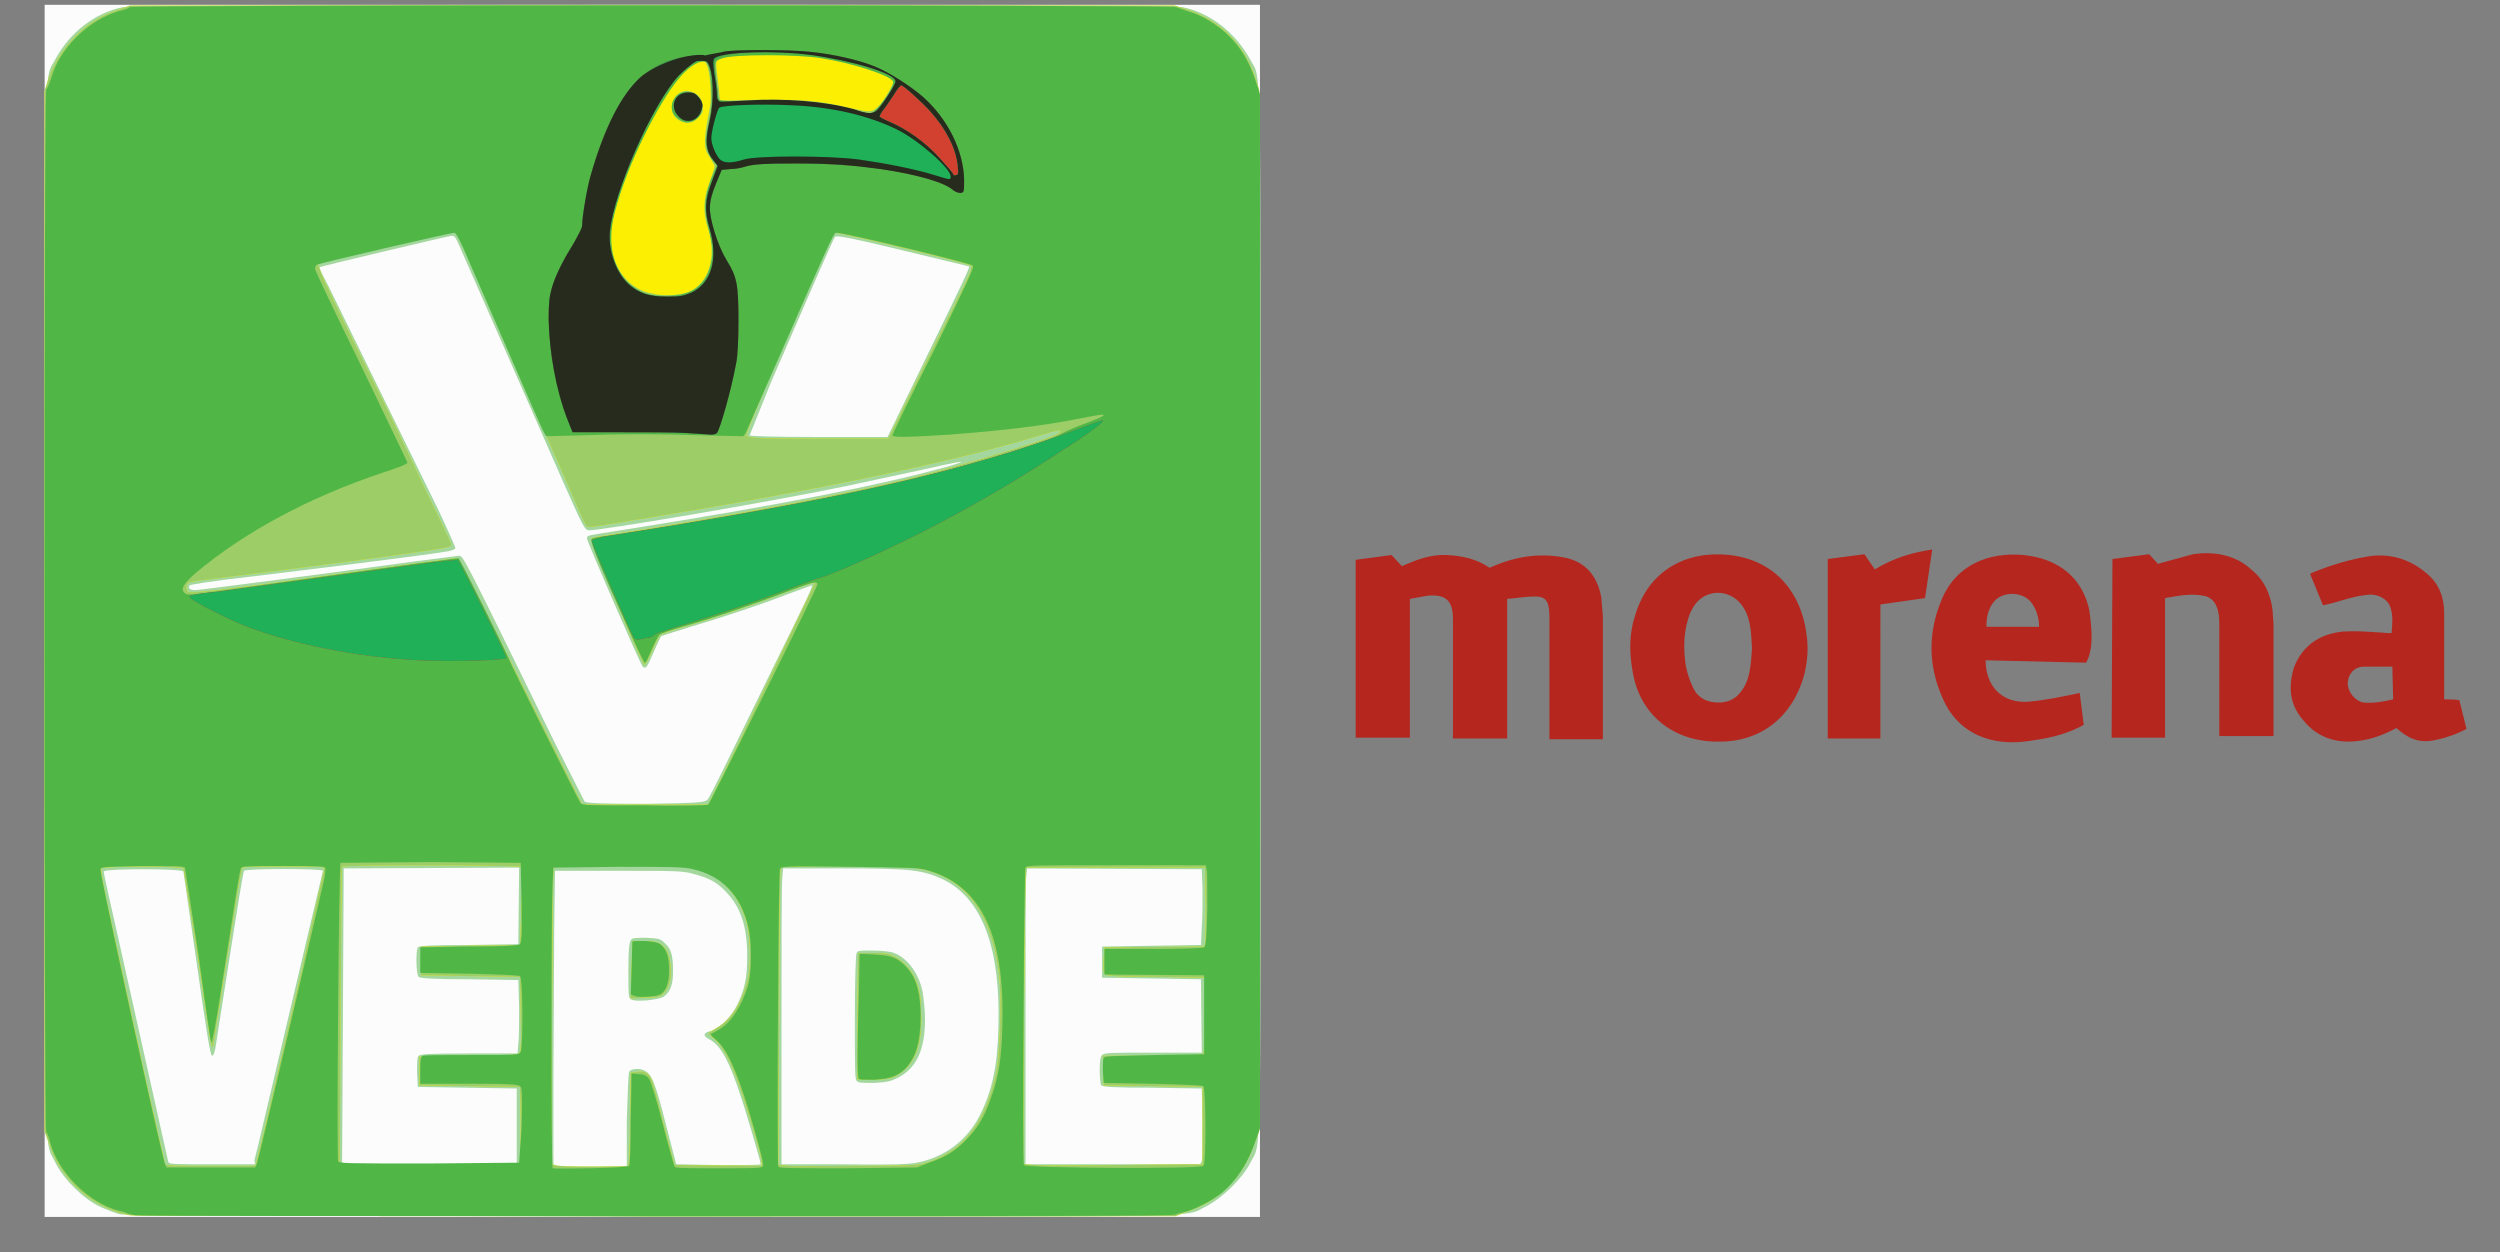 <?xml version="1.0" encoding="utf-8"?>
<!-- Generator: Adobe Illustrator 21.0.0, SVG Export Plug-In . SVG Version: 6.00 Build 0)  -->
<svg version="1.2" baseProfile="tiny" id="Capa_1" xmlns="http://www.w3.org/2000/svg" xmlns:xlink="http://www.w3.org/1999/xlink"
	 x="0px" y="0px" width="313.5px" height="157px" viewBox="0 0 313.5 157" xml:space="preserve">
<rect x="0" y="0" width="313.5" height="157" fill="#808080" stroke="none"/>
<path fill="#FBFCFB" d="M5.6,76.6v-76H158v152H5.6C5.6,152.6,5.6,76.6,5.6,76.6z"/>
<path fill="#A3D79D" d="M15.2,152.3c-0.6-0.1-1.8-0.6-2.7-1c-2.1-1-4.6-3.5-5.6-5.6c-1.4-2.9-1.3,2.7-1.3-69.1
	c0-71.9-0.1-66.4,1.3-69.1c1.8-3.4,5-5.9,8.5-6.6c2.1-0.4,130.9-0.4,132.9,0c3.5,0.7,6.7,3.3,8.5,6.6c1.4,2.7,1.3-2.9,1.3,69.1
	c0,72.1,0.1,66.4-1.3,69.2c-1,2-3.6,4.5-5.6,5.5c-2.9,1.4,2.8,1.3-69.5,1.3L15.2,152.3L15.2,152.3z M31.9,145.5l0.5-2l8.1-34.3
	c0-0.3-9.8-0.3-9.9,0c-0.1,0.1-0.9,5-1.8,10.8L27,131.5c-0.1,0.6-0.3,0.9-0.4,0.9c-0.2,0-0.6-2.2-1.9-11.4L23,109.3
	c-0.1-0.4-10-0.4-10,0c0,0.2,0.9,4.3,2,9.1l6.1,27.3c0.1,0.3,0.5,0.3,5.5,0.3H32C32,146,31.9,145.5,31.9,145.5z M64.8,141.2v-4.7
	l-12.4-0.2l-0.1-1.8c0-1.2,0-1.9,0.2-2.1s1.3-0.3,6.3-0.3h6.1l0.1-1.2c0.1-0.7,0.1-2.7,0.1-4.6l-0.1-3.4l-6.1-0.1
	c-4.1,0-6.2-0.1-6.4-0.3c-0.3-0.2-0.4-3.2-0.1-3.7c0.1-0.2,1.7-0.3,6.4-0.3l6.2-0.1l0.1-9.6l-22,0.1l-0.2,36.9
	c0.1,0.3,1.4,0.3,11,0.3l10.9-0.1L64.8,141.2L64.8,141.2z M78.6,140.4c0.1-3.1,0.2-5.8,0.3-6c0.2-0.4,1.4-0.5,2-0.1
	c0.8,0.4,1.3,1.5,2.6,6.7l1.3,5l5.3,0.1c2.9,0,5.3,0,5.3-0.1s-0.5-2-1.2-4.3c-2.3-7.8-3.5-10.5-5.3-11.4c-0.8-0.4-0.7-0.8,0.2-1
	c1.1-0.3,2.6-1.8,3.3-3.2c1-2,1.3-3.5,1.3-6.2c0-3.7-0.8-6.1-2.6-8c-1.2-1.3-2.2-1.8-4.1-2.3c-1.4-0.4-2.2-0.4-9.5-0.4h-7.9
	l-0.1,7.1l-0.1,18.6v11.4h9.2L78.6,140.4L78.6,140.4z M79.1,125.3c-0.3-0.2-0.3-0.6-0.3-3.6c0-2.5,0.1-3.5,0.3-3.8s0.5-0.3,2-0.3
	c1.6,0.1,1.7,0.1,2.3,0.7c0.8,0.7,1,1.6,1,3.5c0,1.6-0.3,2.6-1.2,3.2C82.5,125.4,79.6,125.7,79.1,125.3z M115,145.8
	c3.5-0.7,6.3-2.8,7.9-6c1.5-3,2.2-6.1,2.3-11c0.3-9.8-2-16.1-6.9-18.5c-2.6-1.2-3.9-1.4-12.6-1.4h-7.5l-0.1,1.2
	c-0.1,0.7-0.1,9-0.1,18.6V146h7.8C112,146.1,113.8,146,115,145.8L115,145.8z M107.4,135.5c-0.2-0.2-0.2-1.9-0.2-7.9
	c0-4.2,0.1-7.8,0.2-8c0.1-0.4,0.3-0.4,1.9-0.4c1,0,2.1,0.1,2.5,0.2c1.8,0.5,3.4,2.5,3.9,5c0.1,0.7,0.3,2.2,0.3,3.4
	c0,3.9-1.1,6.1-3.3,7.3c-1,0.5-1.4,0.6-3.1,0.7C108,135.8,107.6,135.8,107.4,135.5L107.4,135.5z M150.7,145.6
	c0.1-0.2,0.1-2.4,0.1-4.8l-0.1-4.3l-6.2-0.1c-4.7,0-6.2-0.1-6.4-0.3c-0.1-0.1-0.2-1-0.2-1.9c0-1.2,0.1-1.7,0.3-1.9
	c0.3-0.3,1.1-0.3,6.4-0.3h6.1l-0.1-9.2l-12.4-0.2v-3.9l12.4-0.2l0.1-2.2c0.1-1.2,0.1-3.3,0.1-4.7l-0.1-2.6l-21.9-0.1l-0.1,1
	c-0.1,0.6-0.1,8.9-0.1,18.6V146h21.9L150.7,145.6L150.7,145.6z M88.7,100.3c0.2-0.2,1-1.8,1.9-3.6L97,83.6c4.4-8.9,5-10.2,4.8-10.2
	l-3,1.1c-3.9,1.5-7.9,2.8-12.2,4.1c-1.9,0.6-3.6,1.1-3.7,1.2s-0.5,1-0.9,1.9c-0.9,2.1-1,2.2-1.4,1.9c-0.3-0.3-7-15.7-7-16.1
	c0-0.1,0.1-0.3,0.2-0.3c0.1-0.1,2.7-0.5,5.9-1c18.8-3,31.4-5.5,39.5-7.8c2.7-0.8,1.3-0.6-4,0.6l-9.3,2c-10.2,2.1-31,5.6-32.1,5.5
	c-0.5-0.1-0.7-0.5-3.1-5.9L57.9,31.5c-0.8-1.9-0.9-2-1.4-1.9c-0.7,0.1-16.3,3.8-16.4,3.9s0.4,1.1,1.1,2.4l13.7,27.9
	c1.2,2.5,2.2,4.8,2.2,4.9c0,0.2-0.5,0.4-1.4,0.5c-2.1,0.4-17.6,2.3-25,3.2c-3.7,0.4-6.8,0.9-6.9,1c-0.3,0.3,0,0.6,0.7,0.6
	c0.6,0,18.8-2.4,27.5-3.6l5.5-0.7c0.6,0,0.1-1,12.2,23.7l3.6,7.1c0.2,0.2,1.7,0.3,7.8,0.3C87.8,100.7,88.4,100.6,88.7,100.3
	L88.7,100.3z M116.4,44.3c4.5-9.2,5.3-10.9,5.1-10.9l-8.3-2c-6.6-1.6-8.3-1.9-8.5-1.7c-0.1,0.1-1.3,2.8-2.7,6l-5.3,12.2L94,54.6
	c0.1,0.1,3.2,0.2,8.7,0.2h8.6C111.3,54.8,116.4,44.3,116.4,44.3z"/>
<path fill="#FCEF01" d="M16.3,152.4c-2.6-0.5-5-1.8-6.9-3.7c-1.5-1.6-2.5-3.1-3.2-5.2l-0.6-1.6V11.4l0.5-1.6C6.9,7.7,8,6,9.5,4.5
	s2.9-2.4,5.1-3.2l1.7-0.6h131l1.6,0.5c4.2,1.4,7.1,4.4,8.5,8.5l0.5,1.6v130.5l-0.6,1.6c-0.7,2.1-1.7,3.7-3.2,5.3
	c-1.5,1.5-2.9,2.4-5.1,3.2l-1.6,0.6H82.2C46.4,152.5,16.8,152.5,16.3,152.4L16.3,152.4z M65.2,145.6c0.1-0.3,0.1-2.6,0.1-5l-0.1-4.3
	l-12.6-0.2v-3.6l6.1-0.1c4.1,0,6.2-0.1,6.4-0.3s0.3-1.2,0.2-4.9l-0.1-4.7l-12.4-0.2v-3.6l12.4-0.2l0.2-4.8c0.1-3.3,0.1-4.9,0-5
	c-0.2-0.2-22.3-0.3-22.5,0c-0.1,0.1-0.1,8.5-0.2,18.7L42.6,146l10.9,0.1h11.2C65,146.2,65.2,146,65.2,145.6z M78.7,146.2
	c0.2-0.1,0.3-1.5,0.3-5.9l0.1-5.8l0.9-0.1c1-0.1,1.4,0.2,1.8,1.2c0.1,0.3,0.8,2.8,1.5,5.6l1.3,4.9l10.9,0.1v-0.5
	c0-0.6-1.1-4.4-2.3-8.1c-1.2-3.8-2.4-6.2-3.5-7.2c-0.5-0.4-0.9-0.8-0.8-0.9l1-0.6c1.9-1.1,3.2-3.3,3.9-6.2c0.4-1.8,0.3-5.4-0.2-7.1
	c-1-3.5-3.2-5.8-6.3-6.7c-0.9-0.2-2.8-0.3-9.4-0.3l-8.5,0.1c-0.1,0.1-0.3,36.2-0.2,37.1c0,0.1,0.2,0.3,0.4,0.3
	C69.9,146.4,78.4,146.3,78.7,146.2z M79.2,121.6l0.1-3.6h1.5c2.3,0,3.1,0.8,3.3,3.2c0.1,1.6-0.2,2.7-0.9,3.4
	c-0.4,0.4-0.7,0.5-2.3,0.5l-1.8,0.1C79.1,125.2,79.2,121.6,79.2,121.6z M116.2,145.8c4.6-1.5,7.3-4.9,8.7-11.1
	c0.5-2.2,0.7-9.7,0.4-12.5c-1-7.9-4.4-12.3-10.2-13.3c-1.5-0.3-17-0.4-17.2-0.1c-0.1,0.1-0.2,8.3-0.2,18.7l-0.1,18.6l1.3,0.1
	c0.7,0.1,4.7,0,8.8,0C114.1,146.2,115.3,146.1,116.2,145.8L116.2,145.8z M107.5,135.3c-0.1-1,0.1-15.6,0.1-15.7
	c0.1-0.1,0.9-0.1,1.9-0.1c1.6,0,2,0.1,2.8,0.5c1.1,0.6,2.1,1.7,2.7,3.3c0.3,0.9,0.5,1.7,0.5,3.5c0.2,4.2-0.7,6.6-2.8,7.9
	c-0.9,0.6-1.1,0.6-3.1,0.7C108.5,135.4,107.5,135.4,107.5,135.3z M32.2,145.6l1.5-6.2l4.2-18l2.8-12.6c-0.2-0.2-10.1-0.2-10.3,0
	c-0.1,0.1-0.5,2.3-0.9,4.9l-2.8,17.6c-0.2,0.2-0.4-1-1.9-11.4l-1.8-11c-0.3-0.3-10-0.3-10.3,0c-0.1,0.1,0.4,3,1.5,7.8l4,18.3l2.5,11
	c0.1,0.2,1.4,0.2,5.7,0.2H32C32,146.2,32.2,145.6,32.2,145.6z M150.8,141.2v-4.9l-12.4-0.2l-0.1-3.7h6.1c3.5,0,6.2-0.1,6.4-0.2
	c0.2-0.2,0.3-0.9,0.3-4.9v-4.7l-6.1-0.1c-4.2,0-6.2-0.1-6.4-0.3s-0.3-0.7-0.2-1.8l0.1-1.6l12.5-0.1l0.1-0.4c0.1-0.2,0.1-2.5,0.1-5
	l-0.1-4.5h-22.5l-0.2,18.4l-0.1,18.7c0.1,0.2,1.9,0.3,11.3,0.2l11.2-0.1L150.8,141.2L150.8,141.2z M92.8,92.8l9.4-19.7
	c-0.2-0.1-1.6,0.4-3.2,1c-4.2,1.6-8.5,3.1-12.9,4.4c-1.7,0.5-3.2,1-3.3,1.1s-0.6,1-1,2s-0.9,1.8-1,1.8s-1.7-3.6-3.5-7.9
	c-2.4-5.7-3.3-7.9-3.1-8c0.1-0.1,1.3-0.3,2.6-0.5c14.3-2.2,29.6-5.1,37.3-7c7.2-1.8,18.1-5.1,18.7-5.7c0.5-0.5-0.1-0.4-2.7,0.4
	c-11.6,3.5-29.5,7.2-55.4,11.3c-0.7,0.1-1.1,0.1-1.2-0.1c-0.1-0.1-1.1-2.3-2.2-4.9l-6.5-14.8l-7.4-17.1h-0.9c-1,0-16.3,3.7-16.6,4
	c-0.2,0.2,2.2,5.3,8.7,18.3l3.3,6.9c0.3,0.6,1.4,3.1,2.6,5.5c1.2,2.4,2.1,4.4,2.1,4.5s-0.2,0.2-0.4,0.3C55.1,69,34,71.7,25.8,72.7
	c-1.1,0.1-2.1,0.3-2.2,0.4c-0.3,0.3-0.3,0.8,0,1.1s5.9-0.4,23.7-2.9l9.8-1.3c0.5,0,0.9,0.9,7.9,14.9l8,16h15.8
	C88.8,100.9,92.8,92.8,92.8,92.8z M114,49.7l5.3-10.7c2.5-4.9,2.7-5.5,2.4-5.7c-0.3-0.3-16.1-4.1-16.9-4.1c-0.4,0,0-0.9-8.6,18.8
	c-1.5,3.6-2.7,6.6-2.6,6.6C94,55,95.1,55,103.3,55h8.1L114,49.7z"/>
<path fill="#9DCD67" d="M16.3,152.4c-2.6-0.5-5-1.8-6.9-3.7c-1.5-1.6-2.5-3.1-3.2-5.2l-0.6-1.6V11.4l0.5-1.6C6.9,7.7,8,6,9.5,4.5
	s2.9-2.4,5.1-3.2l1.7-0.6h131l1.6,0.5c4.2,1.4,7.1,4.4,8.5,8.5l0.5,1.6v130.5l-0.6,1.6c-0.7,2.1-1.7,3.7-3.2,5.3
	c-1.5,1.5-2.9,2.4-5.1,3.2l-1.6,0.6H82.2C46.4,152.5,16.8,152.5,16.3,152.4L16.3,152.4z M65.2,145.6c0.1-0.3,0.1-2.6,0.1-5l-0.1-4.3
	l-12.6-0.2v-3.6l6.1-0.1c4.1,0,6.2-0.1,6.4-0.3s0.3-1.2,0.2-4.9l-0.1-4.7l-12.4-0.2v-3.6l12.4-0.2l0.2-4.8c0.1-3.3,0.1-4.9,0-5
	c-0.2-0.2-22.3-0.3-22.5,0c-0.1,0.1-0.1,8.5-0.2,18.7L42.6,146l10.9,0.1h11.2C65,146.2,65.2,146,65.2,145.6z M78.7,146.2
	c0.2-0.1,0.3-1.5,0.3-5.9l0.1-5.8l0.9-0.1c1-0.1,1.4,0.2,1.8,1.2c0.1,0.3,0.8,2.8,1.5,5.6l1.3,4.9l10.9,0.1v-0.5
	c0-0.6-1.1-4.4-2.3-8.1c-1.2-3.8-2.4-6.2-3.5-7.2c-0.5-0.4-0.9-0.8-0.8-0.9l1-0.6c1.9-1.1,3.2-3.3,3.9-6.2c0.4-1.8,0.3-5.4-0.2-7.1
	c-1-3.5-3.2-5.8-6.3-6.7c-0.9-0.2-2.8-0.3-9.4-0.3l-8.5,0.1c-0.1,0.1-0.3,36.2-0.2,37.1c0,0.1,0.2,0.3,0.4,0.3
	C69.9,146.4,78.4,146.3,78.7,146.2z M79.2,121.6l0.1-3.6h1.5c2.3,0,3.1,0.8,3.3,3.2c0.1,1.6-0.2,2.7-0.9,3.4
	c-0.4,0.4-0.7,0.5-2.3,0.5l-1.8,0.1C79.1,125.2,79.2,121.6,79.2,121.6z M116.2,145.8c4.6-1.5,7.3-4.9,8.7-11.1
	c0.5-2.2,0.7-9.7,0.4-12.5c-1-7.9-4.4-12.3-10.2-13.3c-1.5-0.3-17-0.4-17.2-0.1c-0.1,0.1-0.2,8.3-0.2,18.7l-0.1,18.6l1.3,0.1
	c0.7,0.1,4.7,0,8.8,0C114.1,146.2,115.3,146.1,116.2,145.8L116.2,145.8z M107.5,135.3c-0.1-1,0.1-15.6,0.1-15.7
	c0.1-0.1,0.9-0.1,1.9-0.1c1.6,0,2,0.1,2.8,0.5c1.1,0.6,2.1,1.7,2.7,3.3c0.3,0.9,0.5,1.7,0.5,3.5c0.2,4.2-0.7,6.6-2.8,7.9
	c-0.9,0.6-1.1,0.6-3.1,0.7C108.5,135.4,107.5,135.4,107.5,135.3z M32.2,145.6l1.5-6.2l4.2-18l2.8-12.6c-0.2-0.2-10.1-0.2-10.3,0
	c-0.1,0.1-0.5,2.3-0.9,4.9l-2.8,17.6c-0.2,0.2-0.4-1-1.9-11.4l-1.8-11c-0.3-0.3-10-0.3-10.3,0c-0.1,0.1,0.4,3,1.5,7.8l4,18.3l2.5,11
	c0.1,0.2,1.4,0.2,5.7,0.2H32C32,146.2,32.2,145.6,32.2,145.6z M150.8,141.2v-4.9l-12.4-0.2l-0.1-3.7h6.1c3.5,0,6.2-0.1,6.4-0.2
	c0.2-0.2,0.3-0.9,0.3-4.9v-4.7l-6.1-0.1c-4.2,0-6.2-0.1-6.4-0.3s-0.3-0.7-0.2-1.8l0.1-1.6l12.5-0.1l0.1-0.4c0.1-0.2,0.1-2.5,0.1-5
	l-0.1-4.5h-22.5l-0.2,18.4l-0.1,18.7c0.1,0.2,1.9,0.3,11.3,0.2l11.2-0.1L150.8,141.2L150.8,141.2z M92.8,92.8l9.4-19.7
	c-0.2-0.1-1.6,0.4-3.2,1c-4.2,1.6-8.5,3.1-12.9,4.4c-1.7,0.5-3.2,1-3.3,1.1s-0.6,1-1,2s-0.9,1.8-1,1.8s-1.7-3.6-3.5-7.9
	c-2.4-5.7-3.3-7.9-3.1-8c0.1-0.1,1.3-0.3,2.6-0.5c14.3-2.2,29.6-5.1,37.3-7c7.2-1.8,18.1-5.1,18.7-5.7c0.5-0.5-0.1-0.4-2.7,0.4
	c-11.6,3.5-29.5,7.2-55.4,11.3c-0.7,0.1-1.1,0.1-1.2-0.1c-0.1-0.1-1.1-2.3-2.2-4.9l-6.5-14.8l-7.4-17.1h-0.9c-1,0-16.3,3.7-16.6,4
	c-0.2,0.2,2.2,5.3,8.7,18.3l3.3,6.9c0.3,0.6,1.4,3.1,2.6,5.5c1.2,2.4,2.1,4.4,2.1,4.5s-0.2,0.2-0.4,0.3C55.1,69,34,71.7,25.8,72.7
	c-1.1,0.1-2.1,0.3-2.2,0.4c-0.3,0.3-0.3,0.8,0,1.1s5.9-0.4,23.7-2.9l9.8-1.3c0.5,0,0.9,0.9,7.9,14.9l8,16h15.8
	C88.8,100.9,92.8,92.8,92.8,92.8z M114,49.7l5.3-10.7c2.5-4.9,2.7-5.5,2.4-5.7c-0.3-0.3-16.1-4.1-16.9-4.1c-0.4,0,0-0.9-8.6,18.8
	c-1.5,3.6-2.7,6.6-2.6,6.6C94,55,95.1,55,103.3,55h8.1L114,49.7z M86.4,36.6c2.5-1.1,3.5-4.4,2.4-7.9c-0.7-2-0.6-3.9,0.2-5.9
	c0.3-0.9,0.6-1.7,0.6-1.9s-0.3-0.7-0.6-1.2c-0.5-0.7-0.6-1.1-0.6-2.1c0-0.7,0.2-2,0.4-3c0.3-1.4,0.4-2.1,0.3-3.5
	C89,9,88.7,7.9,88.3,7.7c-0.5-0.2-1.7,0.6-2.8,1.6c-3,3-7.9,13.6-8.8,18.9c-0.7,4.2,1.5,8,5.1,8.6C83.1,37.2,85.5,37,86.4,36.6z
	 M85.2,15.1c-2-1.1-0.6-4.3,1.5-3.6c0.9,0.3,1.3,0.8,1.4,1.8c0.1,0.7,0,0.9-0.6,1.5C86.8,15.5,86.1,15.6,85.2,15.1z M110.1,13.4
	c0.8-0.8,2-2.9,1.9-3.2c-0.3-0.8-5.5-2.4-9.4-3c-4.8-0.7-10.9-0.6-12.4,0.2c-0.5,0.3-0.5,0.2-0.1,3.3l0.2,1.9h0.9
	c0.5,0,2.8-0.1,5.2-0.1c4.7,0,6.8,0.2,10.4,1.1C109.2,14.1,109.3,14.1,110.1,13.4z"/>
<path fill="#50B747" d="M17,152.4c-0.3,0-0.7-0.2-0.9-0.2c-0.2-0.1-0.8-0.3-1.3-0.4c-3.7-1-7.5-4.8-8.5-8.5
	c-0.1-0.5-0.3-1.1-0.5-1.4c-0.3-0.7-0.3-130,0-130.7C6,11,6.2,10.4,6.4,9.9c1-3.8,4.7-7.4,8.5-8.5c0.5-0.1,1.1-0.3,1.4-0.5
	c0.7-0.3,130.5-0.3,131.2,0c0.5,0.2,0.9,0.3,1.4,0.5c1.7,0.4,3.9,1.8,5.2,3.1c1.5,1.5,2.5,3.1,3.3,5.5l0.6,1.8v129.7l-0.5,1.4
	c-1,3-2.4,5.1-4.3,6.7c-1.1,0.9-3.8,2.3-4.8,2.4c-0.4,0.1-0.8,0.2-1,0.3c-0.2,0.2-17.6,0.2-65.1,0.2C46.7,152.5,17.3,152.5,17,152.4
	z M32.2,146c0.2-0.4,7.4-31,8.4-35.5c0.2-0.7,0.2-1.5,0.2-1.6c-0.1-0.3-0.8-0.3-5.3-0.3c-4.7,0-5.2,0-5.3,0.3
	c-0.1,0.2-0.5,2.5-0.9,5.2l-1.7,10.8c-0.5,3.3-1,5.9-1.1,5.8s-0.8-5-1.6-10.9l-1.7-11c-0.2-0.2-1.3-0.2-5.4-0.2
	c-5.1,0.1-5.2,0.1-5.2,0.5c-0.1,0.4,7.7,36.1,8.1,36.9l0.2,0.4H32L32.2,146z M65.4,141.5c0.1-3,0.1-5-0.1-5.2
	c-0.2-0.3-0.6-0.4-6.4-0.4h-6.2v-1.7c0-1.3,0.1-1.7,0.3-1.8s3-0.1,6.2-0.1c5.6,0,5.9,0,6.1-0.4c0.3-0.6,0.3-9.2-0.1-9.5
	c-0.2-0.1-2.3-0.2-6.4-0.3l-6.1-0.1v-3.2l6.1-0.1c4.1,0,6.2-0.1,6.4-0.3s0.3-1.2,0.2-5.2l-0.1-5l-11.2-0.1l-11.4,0.1
	c-0.2,0.2-0.5,36.9-0.3,37.4c0.1,0.3,1.1,0.3,11.4,0.3l11.3-0.1C65.1,145.8,65.4,141.5,65.4,141.5z M78.9,146.2
	c0.1-0.1,0.2-2.8,0.2-5.9l0.1-5.7l0.9,0.1c0.7,0,1,0.2,1.3,0.6c0.2,0.3,1,2.8,1.7,5.6s1.4,5.2,1.5,5.4s1.5,0.2,5.6,0.2
	c4.8,0,5.4,0,5.5-0.3s-0.7-3.3-1.9-7.3c-1.6-5.1-2.7-7.4-4.1-8.6c-0.4-0.3-0.6-0.6-0.6-0.6s0.4-0.2,0.9-0.5c1.6-0.8,3-3,3.8-5.6
	c0.5-1.7,0.5-5.7,0-7.5c-0.9-3.8-3.3-6.3-6.9-7.1c-1.1-0.3-2.7-0.3-9.4-0.3l-8.1,0.1l-0.1,1.9c-0.2,2.5-0.2,35.6,0,35.8
	C69.3,146.6,78.7,146.5,78.9,146.2z M79.6,124.9l-0.5-0.2l0.1-3.2l0.1-3.4c0-0.1,0.7-0.1,1.6-0.1c1.2,0.1,1.7,0.2,2,0.5
	c0.7,0.6,1,1.5,1,3.2c0,1.6-0.4,2.6-1.1,3C82.2,125,80.1,125.1,79.6,124.9z M116.5,145.8c2.1-0.7,3.2-1.4,4.6-2.8
	c1.5-1.5,2.4-3,3.2-5.4c1-2.8,1.3-5,1.4-9.1c0.3-11.4-2.7-17.5-9.5-19.4c-1-0.3-2.4-0.3-9.7-0.4c-8.1-0.1-8.5-0.1-8.7,0.3
	s-0.4,37-0.2,37.3c0.1,0.2,1.8,0.2,8.8,0.2l8.6-0.1L116.5,145.8L116.5,145.8z M107.7,135.3c-0.2-0.2-0.2-4.3,0-10.8l0.1-4.9l1.9,0.1
	c1.6,0.1,2,0.2,2.8,0.6c1.1,0.7,2,1.8,2.4,3.1c0.8,2.4,0.7,6.7-0.2,8.8c-1,2.2-2.3,3.1-5.2,3.2C108.6,135.4,107.8,135.4,107.7,135.3
	L107.7,135.3z M150.9,146.2c0.4-0.4,0.3-9.7,0-10c-0.2-0.1-2.3-0.2-6.4-0.3l-6.1-0.1l-0.1-1.5c0-1.1,0-1.6,0.2-1.7
	c0.2-0.2,2.2-0.2,6.4-0.3l6.1-0.1v-9.9l-12.5-0.1V119h6.1c3.5,0,6.2-0.1,6.4-0.2c0.2-0.2,0.3-1,0.4-4.8c0-2.5,0-4.8-0.1-5l-0.1-0.5
	H140c-10.5,0-11.2,0-11.4,0.3c-0.2,0.4-0.4,36.9-0.2,37.3S150.6,146.6,150.9,146.2L150.9,146.2z M88.8,100.9
	c0.3-0.2,13.7-27.2,13.7-27.6c0-0.5-0.6-0.3-3.3,0.7c-3.1,1.2-10.3,3.7-13.7,4.6c-1.4,0.4-2.6,0.8-2.8,1s-0.6,1-1,1.9
	s-0.7,1.6-0.8,1.6c-0.2,0-1.6-3.1-4.5-9.6c-1.9-4.3-2.4-5.8-2.2-5.9c0.1-0.1,1-0.3,2-0.4c8.5-1.2,26.7-4.5,33.6-6
	c8.9-2,21.4-5.6,23.5-6.9c0.5-0.3,1.7-0.8,2.8-1.2c1.9-0.7,2.7-1.1,2.1-1.1c-0.2,0-1.4,0.2-2.9,0.5c-4.5,0.9-9.6,1.5-16.2,2
	c-4.7,0.3-7.2,0.4-7.2,0.1c0-0.1,2.3-4.9,5.2-10.6c4.3-8.8,5.1-10.5,4.9-10.7c-0.3-0.3-16.7-4.3-17.2-4.1c-0.3,0.1-1.5,2.8-5.7,12.4
	l-5.6,12.7l-0.3,0.4l-4.9-0.1c-6.1-0.2-10.2-0.2-15.6,0l-4.2,0.1l-0.3-0.5C68,53.9,66,49.3,63.7,44l-5.3-12.2
	c-0.6-1.4-1.2-2.6-1.4-2.6c-0.2-0.1-16.9,3.8-17.3,4c-0.1,0.1-0.2,0.3-0.2,0.5s2.6,5.7,5.8,12.2L51.1,58c0,0.2-1.3,0.7-3.2,1.3
	c-9.2,3.1-17.2,7.4-23.3,12.5c-1.7,1.5-2,2.1-1.4,2.6c0.2,0.2,0.7,0.2,2.2,0L52,70.7l5.5-0.7c0.2,0.1,6.1,12,6.3,12.6
	c0.2,0.7,8.7,17.7,9,18.1c0.2,0.3,1.2,0.3,8,0.3C85,101.1,88.6,101,88.8,100.9L88.8,100.9z M85.9,36.8c2-0.6,3.1-2.2,3.4-4.6
	c0.1-0.9,0-1.6-0.4-3.3c-0.7-2.7-0.6-4.1,0.3-6.5l0.7-1.7l-0.4-0.4c-0.6-0.6-1-1.8-1-2.6c0-0.4,0.2-1.5,0.4-2.5
	c0.3-1.5,0.4-2.2,0.3-4c-0.1-2.5-0.4-3.5-0.9-3.5c-1.9,0-4.4,3.1-7.4,9.1c-1.8,3.6-3,6.8-3.8,9.8c-1.3,4.9,0.3,8.9,3.9,10.2
	C82.2,37.2,84.6,37.2,85.9,36.8z M85.5,15.2c-0.2-0.1-0.6-0.4-0.9-0.7c-0.9-1.2,0-3,1.5-3c2.1,0,2.7,2.9,0.8,3.7
	C86.2,15.4,86.1,15.4,85.5,15.2z M110.1,13.5c1.1-1.2,2.1-3,1.9-3.3c-0.5-0.8-5.1-2.3-9-2.9c-3-0.5-11-0.5-12.4,0
	c-0.8,0.3-0.9,0.3-0.9,1c0,0.9,0.3,3.6,0.4,4s0.2,0.4,5.9,0.4c6.2,0,7.5,0.1,11.4,1.2l1.9,0.5C109.3,14.2,109.7,13.9,110.1,13.5z"/>
<path fill="#D2402F" d="M52.4,82.8c-7.6-0.4-15.8-2-21.9-4.4c-2.2-0.9-5.9-2.8-6.5-3.3c-0.4-0.3-0.3-0.4,0.3-0.5
	c0.4-0.1,1.8-0.3,3.1-0.4l24.9-3.4c2.7-0.4,5-0.6,5.1-0.6c0.2,0.1,6.1,12,6.1,12.3C63.6,82.8,57.2,83,52.4,82.8z M79.5,80
	c-0.3-0.4-5.3-11.9-5.3-12.2c0-0.1,0.7-0.3,1.5-0.5c30-4.7,45.4-8.2,60-13.7c1.3-0.5,2.5-0.9,2.6-0.9c0.3,0.1-1.5,1.5-4.8,3.6
	c-5.9,3.9-11.7,7.3-18,10.5c-5.4,2.7-11.2,5.3-12.8,5.7c-0.5,0.1-2.3,0.8-4.2,1.5c-4.8,1.8-8.1,2.9-12.3,4.2c-2,0.6-3.8,1.2-4,1.3
	C82,79.8,81.5,80,81.1,80c-0.4,0.1-0.9,0.2-1,0.2C79.9,80.3,79.7,80.2,79.5,80z M86.1,54.3c-1.5-0.1-5.3-0.1-8.5-0.1h-5.8l-0.6-1.5
	c-1.5-3.8-2.3-8.5-2.4-12.6c0-2.2,0.1-2.9,0.4-4c0.5-1.7,1.5-3.6,2.8-5.7c0.5-0.9,1-1.8,1-2.1c0-1.1,0.6-4.7,1.1-6.4
	c1.7-5.9,3.8-10,6.2-12.2c2-1.7,4.7-2.8,6.9-2.6l1,0.1l-1,0.5C86.7,8,85.7,8.8,85,9.5c-3.2,3.6-8,14.5-8.5,19.4
	c-0.3,2.5,0.8,5.4,2.4,6.8c1.3,1.1,2.5,1.5,4.8,1.5c1.6,0,2-0.1,3-0.5c2.5-1.2,3.4-4.2,2.3-8c-0.7-2.3-0.6-3.7,0.3-6l0.7-1.9
	L89.4,20c-0.9-1.1-1-2.4-0.4-4.9c0.6-2.6,0.5-6.2-0.3-7.3c-0.2-0.3-0.3-0.5-0.2-0.5c0.2-0.1,1.6-0.6,2.2-0.8c1.1-0.3,8.1-0.3,10.9,0
	c2.9,0.3,6,1,8,1.8c1.8,0.7,4.6,2.5,6.2,3.9c3.1,2.8,5,6.7,5.1,10.3c0,1.5,0,1.6-0.4,1.7c-0.3,0-0.6-0.1-0.9-0.3
	c-0.6-0.6-1.4-0.9-3-1.4c-4.9-1.4-10-2-17-2c-3.8,0-4.9,0.1-5.8,0.3c-0.7,0.2-1.4,0.4-2.2,0.4l-1.1,0.1L89.8,23
	c-1,2.4-1,3.4-0.2,6.1c0.4,1.3,1,2.7,1.5,3.5c1.3,2.1,1.5,3,1.5,7.6c0,2.6-0.1,4.5-0.3,5.4c-0.6,3.3-2,8.2-2.4,8.7
	c-0.1,0.1-0.4,0.2-0.7,0.2C89.2,54.5,86.1,54.3,86.1,54.3z M109.9,13.9c0.5-0.4,2.4-3.2,2.4-3.7c0-1-5.5-2.8-10.5-3.4
	c-4.6-0.6-11.3-0.3-12.1,0.6c-0.2,0.2-0.2,0.6,0,2.1c0.2,1,0.3,2.1,0.3,2.5s0.1,0.7,0.3,0.8c0.1,0.1,1.7,0,3.4-0.1
	c4.8-0.3,9.8,0.1,13.5,1.1C108.8,14.3,109.3,14.3,109.9,13.9z M85.1,14.6c-1.2-1.2-0.5-3,1.2-3c0.6,0,0.9,0.1,1.3,0.6
	c0.6,0.7,0.6,1.1,0.2,2C87.2,15.3,85.9,15.5,85.1,14.6z"/>
<path fill="#1FB058" d="M52.4,82.8c-7.6-0.4-15.8-2-21.9-4.4c-2.2-0.9-5.9-2.8-6.5-3.3c-0.4-0.3-0.3-0.4,0.3-0.5
	c0.4-0.1,1.8-0.3,3.1-0.4l24.9-3.4c2.7-0.4,5-0.6,5.1-0.6c0.2,0.1,6.1,12,6.1,12.3C63.6,82.8,57.2,83,52.4,82.8z M79.5,80
	c-0.3-0.4-5.3-11.9-5.3-12.2c0-0.1,0.7-0.3,1.5-0.5c30-4.7,45.4-8.2,60-13.7c1.3-0.5,2.5-0.9,2.6-0.9c0.3,0.1-1.5,1.5-4.8,3.6
	c-5.9,3.9-11.7,7.3-18,10.5c-5.4,2.7-11.2,5.3-12.8,5.7c-0.5,0.1-2.3,0.8-4.2,1.5c-4.8,1.8-8.1,2.9-12.3,4.2c-2,0.6-3.8,1.2-4,1.3
	C82,79.8,81.5,80,81.1,80c-0.4,0.1-0.9,0.2-1,0.2C79.9,80.3,79.7,80.2,79.5,80z M86.1,54.3c-1.5-0.1-5.3-0.1-8.5-0.1h-5.8l-0.6-1.5
	c-1.5-3.8-2.3-8.5-2.4-12.6c0-2.2,0.1-2.9,0.4-4c0.5-1.7,1.5-3.6,2.8-5.7c0.5-0.9,1-1.8,1-2.1c0-1.1,0.6-4.7,1.1-6.4
	c1.7-5.9,3.8-10,6.2-12.2c2-1.7,4.7-2.8,6.9-2.6l1,0.1l-1,0.5C86.7,8,85.7,8.8,85,9.5c-3.2,3.6-8,14.5-8.5,19.4
	c-0.3,2.5,0.8,5.4,2.4,6.8c1.3,1.1,2.5,1.5,4.8,1.5c1.6,0,2-0.1,3-0.5c2.5-1.2,3.4-4.2,2.3-8c-0.7-2.3-0.6-3.7,0.3-6l0.7-1.9
	L89.4,20c-0.9-1.1-1-2.4-0.4-4.9c0.6-2.6,0.5-6.2-0.3-7.3c-0.2-0.3-0.3-0.5-0.2-0.5c0.2-0.1,1.6-0.6,2.2-0.8c1.1-0.3,8.1-0.3,10.9,0
	c2.9,0.3,6,1,8,1.8c1.8,0.7,4.6,2.5,6.2,3.9c3.1,2.8,5,6.7,5.1,10.3c0,1.5,0,1.6-0.4,1.7c-0.3,0-0.6-0.1-0.9-0.3
	c-0.6-0.6-1.4-0.9-3-1.4c-4.9-1.4-10-2-17-2c-3.8,0-4.9,0.1-5.8,0.3c-0.7,0.2-1.4,0.4-2.2,0.4l-1.1,0.1L89.8,23
	c-1,2.4-1,3.4-0.2,6.1c0.4,1.3,1,2.7,1.5,3.5c1.3,2.1,1.5,3,1.5,7.6c0,2.6-0.1,4.5-0.3,5.4c-0.6,3.3-2,8.2-2.4,8.7
	c-0.1,0.1-0.4,0.2-0.7,0.2C89.2,54.5,86.1,54.3,86.1,54.3z M120.1,20.8c-0.2-2.2-1.5-4.7-3.5-6.9c-1.1-1.2-3.3-3.2-3.6-3.2
	c-0.1,0-0.5,0.5-0.8,1c-0.4,0.6-0.9,1.4-1.3,1.9s-0.6,0.9-0.6,1s0.6,0.4,1.3,0.7c2.1,0.9,4.4,2.5,6.2,4.5c0.9,1,1.7,1.9,1.7,2
	s0.1,0.2,0.3,0.2C120.2,21.9,120.2,21.8,120.1,20.8z M109.9,13.9c0.5-0.4,2.4-3.2,2.4-3.7c0-1-5.5-2.8-10.5-3.4
	c-4.6-0.6-11.3-0.3-12.1,0.6c-0.2,0.2-0.2,0.6,0,2.1c0.2,1,0.3,2.1,0.3,2.5s0.1,0.7,0.3,0.8c0.1,0.1,1.7,0,3.4-0.1
	c4.8-0.3,9.8,0.1,13.5,1.1C108.8,14.3,109.3,14.3,109.9,13.9z M85.1,14.6c-1.2-1.2-0.5-3,1.2-3c0.6,0,0.9,0.1,1.3,0.6
	c0.6,0.7,0.6,1.1,0.2,2C87.2,15.3,85.9,15.5,85.1,14.6z"/>
<path fill="#262B1E" d="M86.1,54.3c-1.5-0.1-5.3-0.1-8.5-0.1h-5.8l-0.6-1.5c-1.5-3.8-2.3-8.5-2.4-12.6c0-2.2,0.1-2.9,0.4-4
	c0.5-1.7,1.5-3.6,2.8-5.7c0.5-0.9,1-1.8,1-2.1c0-1.1,0.6-4.7,1.1-6.4c1.7-5.9,3.8-10,6.2-12.2c2-1.7,5.8-3,8-2.8l0.2,0.2l-1.2,0.6
	c-0.6,0.3-1.5,1.1-2.2,1.8C81.8,13.1,77,24,76.5,28.9c-0.3,2.5,0.8,5.4,2.4,6.8c1.3,1.1,2.5,1.5,4.8,1.5c1.6,0,2-0.1,3-0.5
	c2.5-1.2,3.4-4.2,2.3-8c-0.7-2.3-0.6-3.7,0.3-6l0.7-1.9L89.4,20c-0.9-1.1-1-2.4-0.4-4.9c0.6-2.6,0.5-6.2-0.3-7.3
	C88.5,7.5,87,7.7,87,7.7c0-0.7,3-1,3.7-1.2c1.1-0.3,8.1-0.3,10.9,0c2.9,0.3,6,1,8,1.8c1.8,0.7,4.6,2.5,6.2,3.9
	c3.1,2.8,5,6.7,5.1,10.3c0,1.5,0,1.6-0.4,1.7c-0.3,0-0.6-0.1-0.9-0.3c-1.1-1-4.4-2-9.2-2.7c-3.7-0.5-6.1-0.7-10.8-0.7
	c-3.8,0-4.9,0.1-5.8,0.3c-0.7,0.2-1.4,0.4-2.2,0.4l-1.1,0.1L89.8,23c-1,2.4-1,3.4-0.2,6.1c0.4,1.3,1,2.7,1.5,3.5
	c1.3,2.1,1.5,3,1.5,7.6c0,2.6-0.1,4.5-0.3,5.4c-0.6,3.3-2,8.2-2.4,8.7c-0.1,0.1-0.4,0.2-0.7,0.2C89.2,54.5,86.1,54.3,86.1,54.3z
	 M119.2,22.1c0-1-4.1-4.6-6.8-5.9c-3.5-1.7-8-2.8-13.2-3c-3.8-0.2-8.6,0-9,0.3c-0.3,0.3-1,3-1,3.8s0.5,2,1,2.6s1.5,0.6,3.1,0.1
	s10.6-0.5,14.4,0c3.5,0.5,7,1.2,9.3,1.9S119.2,22.6,119.2,22.1z M120.1,20.8c-0.2-2.2-1.5-4.7-3.5-6.9c-1.1-1.2-3.3-3.2-3.6-3.2
	c-0.1,0-0.5,0.5-0.8,1c-0.4,0.6-0.9,1.4-1.3,1.9s-0.6,0.9-0.6,1s0.6,0.4,1.3,0.7c2.1,0.9,4.4,2.5,6.2,4.5c0.9,1,1.7,1.9,1.7,2
	s0.1,0.2,0.3,0.2C120.2,21.9,120.2,21.8,120.1,20.8z M109.9,13.9c0.5-0.4,2.4-3.2,2.4-3.7c0-1-5.5-2.6-10.6-3.3
	c-4.6-0.6-11.2-0.4-12.1,0.4c-0.2,0.2-0.2,0.6,0,2.1c0.2,1,0.3,2.1,0.3,2.5s0.1,0.7,0.3,0.8c0.1,0.1,1.7,0,3.4-0.1
	c4.8-0.3,9.8,0.1,13.5,1.1C108.8,14.3,109.3,14.3,109.9,13.9L109.9,13.9z M85.1,14.6c-1.2-1.2-0.5-3,1.2-3c0.6,0,0.9,0.1,1.3,0.6
	c0.6,0.7,0.6,1.1,0.2,2C87.2,15.3,85.9,15.5,85.1,14.6z"/>
<path fill="#B5261E" d="M182.2,92.6v-15c0-2.3-0.9-3.1-3.2-2.9l-2.2,0.4v17.4H170V70.2l4.5-0.6l1.3,1.4c1.8-0.8,3.6-1.5,5.6-1.4
	s3.8,0.5,5.4,1.6c3.1-1.4,6.1-1.9,9.3-1.3c2.7,0.5,4.2,2.3,4.7,5l0.2,2.4v15.4h-6.7V77.8c0-0.6,0-1.2-0.1-1.7
	c-0.2-1-0.7-1.3-1.7-1.3c-1.2,0-2.2,0.2-3.5,0.3v17.5L182.2,92.6L182.2,92.6z M264.9,70.1l4.6-0.6l1.1,1.2l4.4-1.2
	c2.7-0.4,5.4,0.1,7.4,2c1.6,1.3,2.4,3.2,2.6,5.2c0,0.6,0.1,1.2,0.1,1.7v13.9h-6.8V78.2c0-1.5-0.3-3.2-2-3.5c-1.6-0.3-3.1,0-4.8,0.3
	v17.5h-6.7L264.9,70.1L264.9,70.1z M291.3,75.9l-1.6-3.9c0.1-0.1,0.2-0.2,0.3-0.2c2.2-0.9,4.5-1.6,6.8-2c2.8-0.5,5.4,0.3,7.5,2.1
	c1.6,1.3,2.2,3.1,2.2,5v10.8c0.7,0,1.3,0,1.9,0.1l0.9,3.6c-1.3,0.7-2.5,1.1-3.9,1.4c-2.3,0.5-3.6-0.4-4.9-1.5
	c-1.5,0.8-3,1.4-4.7,1.6c-2.7,0.4-5.2-0.4-6.9-2.5c-1.8-2-2-4.3-1.2-6.8c1.1-2.7,3.2-4.1,6.1-4.4c1.5-0.1,2.9,0,4.4,0.1
	c0.5,0,1,0.1,1.7,0.1c0.1-1.1,0.2-2.1-0.1-3.1c-0.3-1.2-1.7-1.9-3-1.7C294.8,74.8,293,75.6,291.3,75.9L291.3,75.9z M300,83.6h-3.5
	c-1.3,0-2,0.9-2.1,2c0,1.2,0.9,2.3,2,2.5c1.3,0.1,2.4-0.1,3.7-0.4L300,83.6L300,83.6z M215.4,93c-5.7,0-9.9-3.5-10.7-9
	c-0.4-2.3-0.4-4.7,0.4-7c1.7-5.5,6.4-8,11.8-7.4c6.1,0.7,9,5.2,9.6,9.7c0.3,1.8,0.2,3.6-0.3,5.5C224.7,90,220.7,93.1,215.4,93
	L215.4,93z M219.7,81.3c-0.1-1.7-0.1-3.5-1-5c-1.5-2.6-5-2.6-6.4-0.1c-0.3,0.5-0.5,1-0.6,1.4c-0.6,1.9-0.6,3.9-0.3,5.9
	c0.2,1,0.5,1.9,1,2.9c0.6,1.2,1.8,1.7,3.1,1.7c1.7,0,2.7-0.9,3.4-2.3C219.5,84.5,219.6,82.9,219.7,81.3L219.7,81.3z M261.6,83.1
	L249,82.8c0,3.3,2.1,5.4,5.3,5.2c2.3-0.2,4.6-0.7,6.5-1.1l0.5,4c-2,1.1-4,1.6-6.1,1.9c-1.7,0.3-3.2,0.4-4.9,0.1
	c-3.3-0.6-5.6-2.6-6.8-5.6c-1.7-3.9-1.7-8-0.1-11.9c1.8-4.6,6-6.2,10.4-5.8c0.7,0.1,1.4,0.2,2.1,0.4c3.4,1,5.4,3.3,6.1,6.5
	C262.3,78.8,262.6,81.3,261.6,83.1L261.6,83.1z M255.7,78.6c0-1.2-0.4-2.4-1.1-3.2c-1.2-1.3-3.6-1.2-4.6,0.1
	c-0.7,0.9-0.9,1.9-0.9,3.1L255.7,78.6L255.7,78.6z M235.8,92.6h-6.6V70.1l4.6-0.6l1.3,1.9c2.5-1.5,4.7-2.1,7.2-2.5l-0.9,6.1
	l-5.6,0.8L235.8,92.6L235.8,92.6z"/>
</svg>
